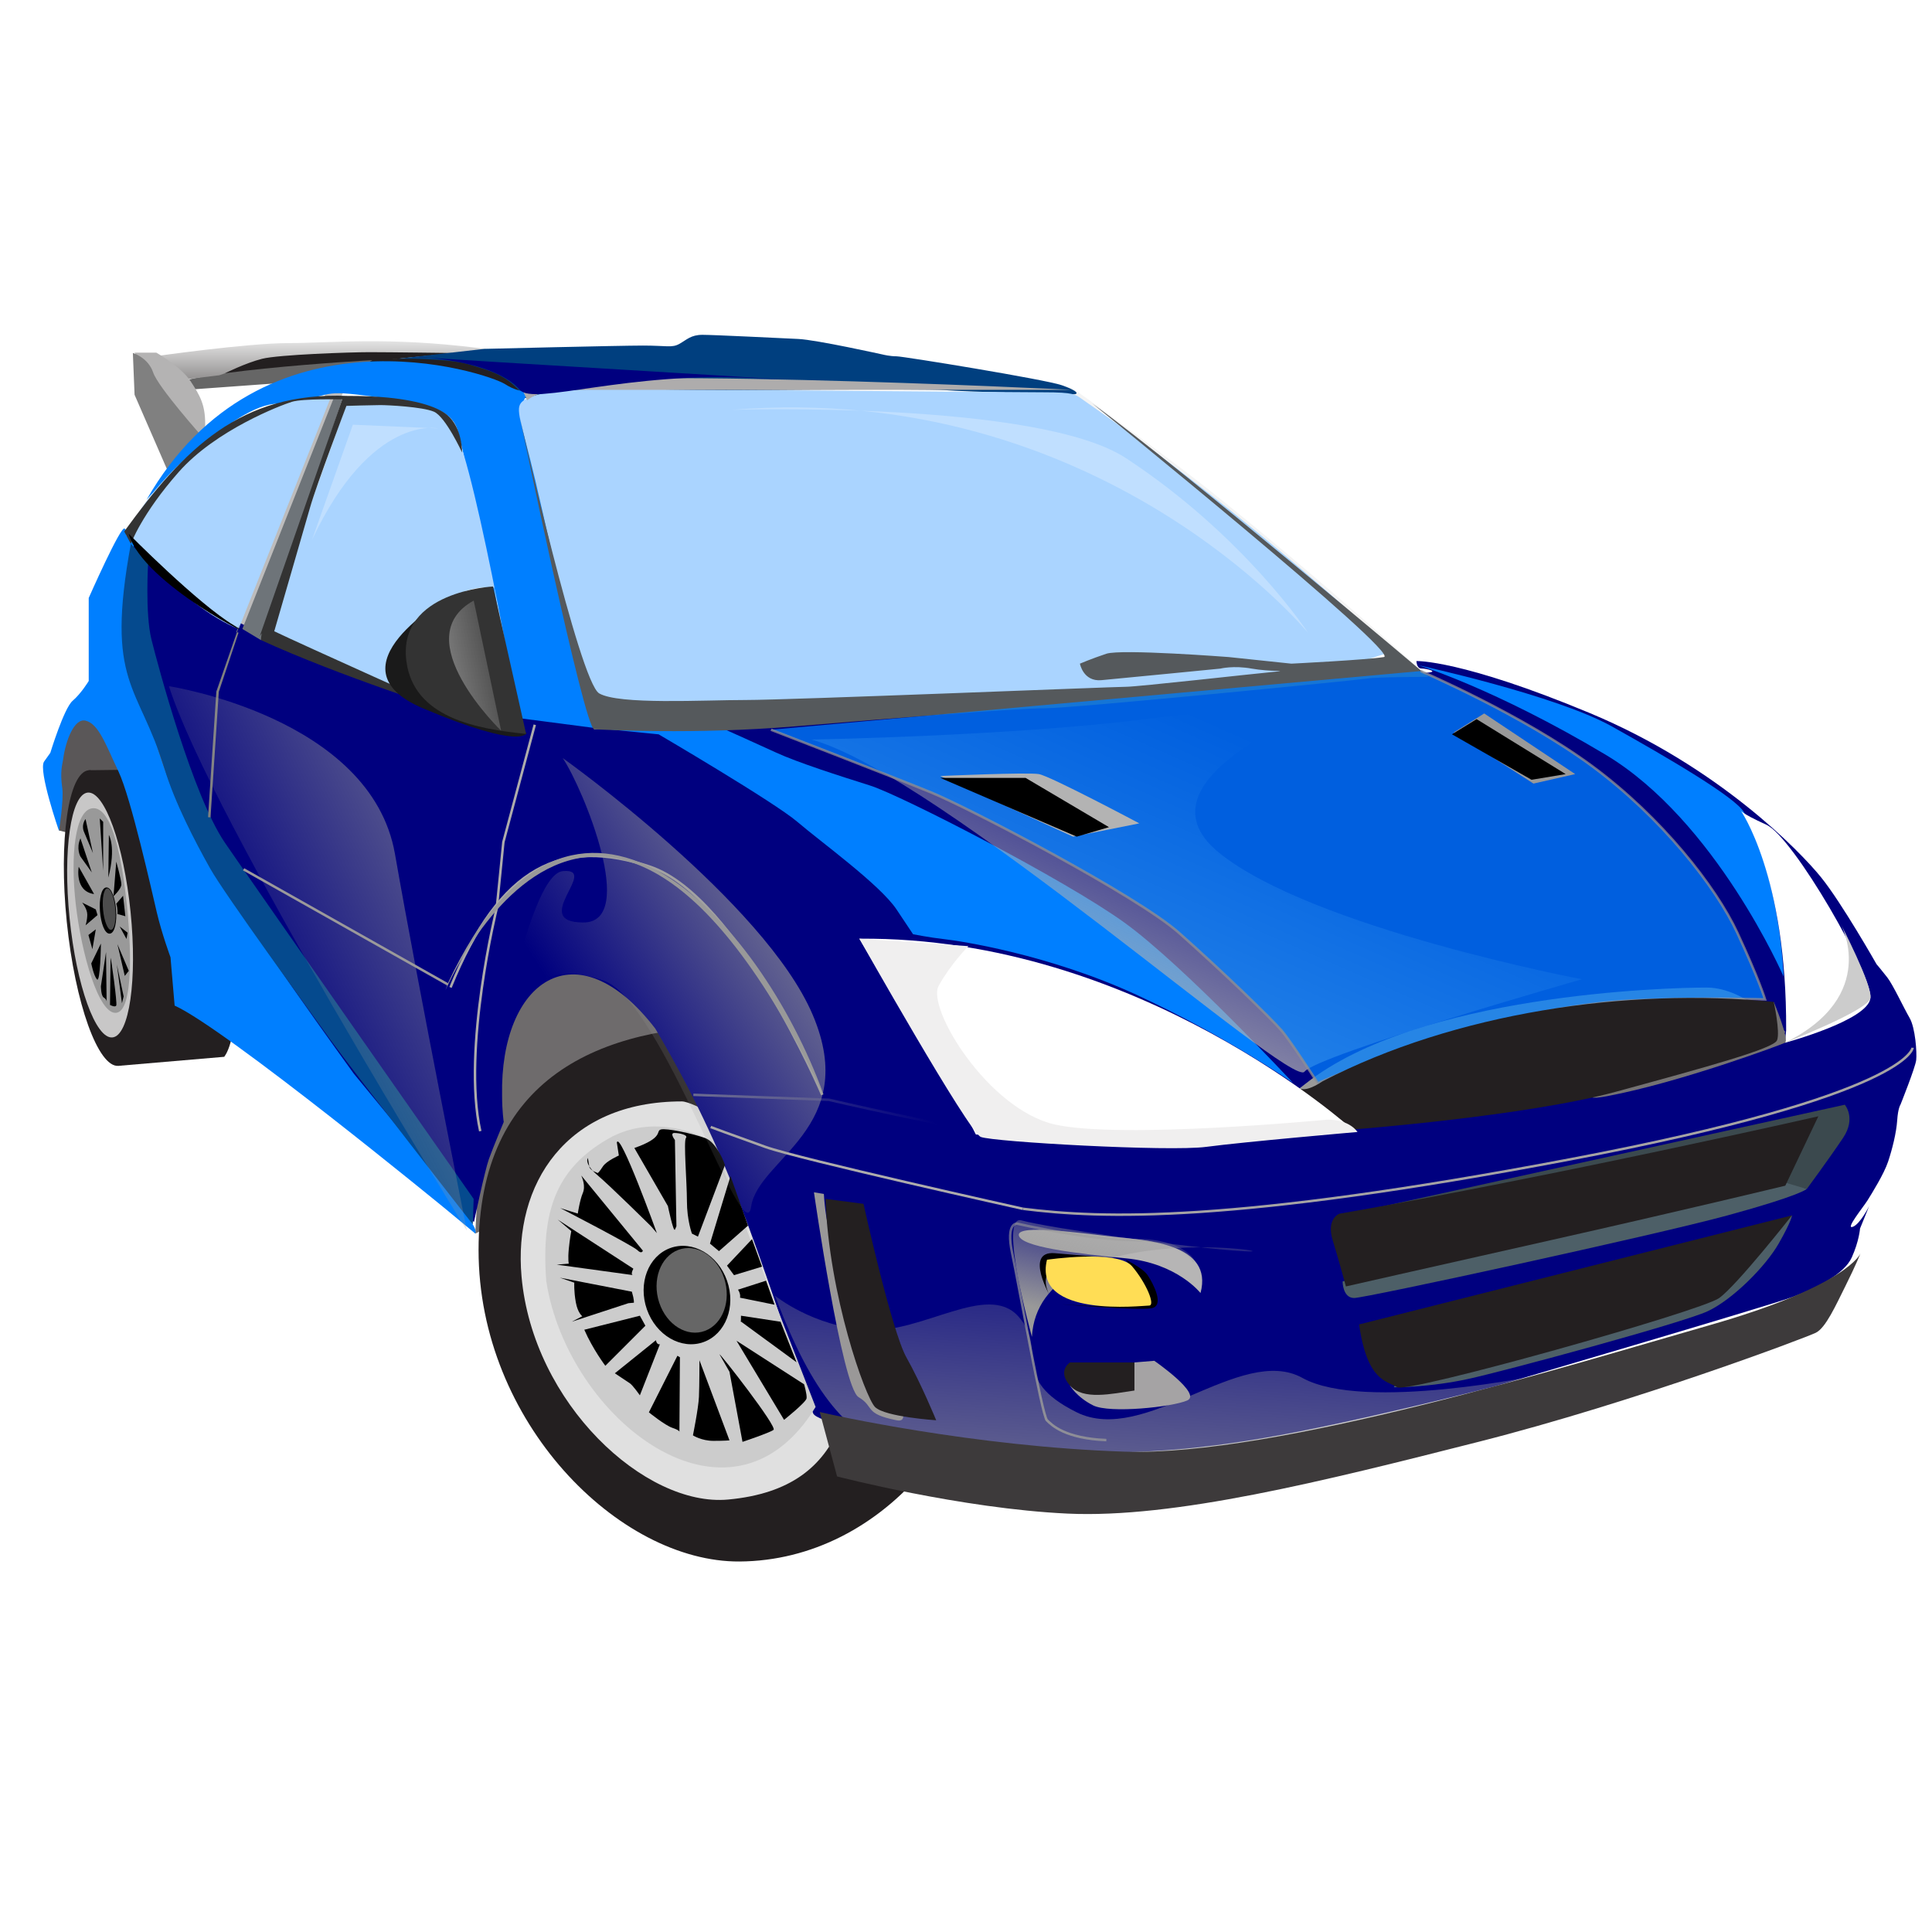 <?xml version="1.0" encoding="UTF-8" standalone="no"?>
<svg
   width="115"
   height="115"
   version="1.1"
   id="svg3581"
   sodipodi:docname="car_blue_shiny_racing.svg"
   inkscape:version="1.2.2 (b0a8486541, 2022-12-01)"
   inkscape:export-filename="auto_deportivo_azul.png"
   inkscape:export-xdpi="96"
   inkscape:export-ydpi="96"
   xmlns:inkscape="http://www.inkscape.org/namespaces/inkscape"
   xmlns:sodipodi="http://sodipodi.sourceforge.net/DTD/sodipodi-0.dtd"
   xmlns:xlink="http://www.w3.org/1999/xlink"
   xmlns="http://www.w3.org/2000/svg"
   xmlns:svg="http://www.w3.org/2000/svg">
  <sodipodi:namedview
     id="namedview3583"
     pagecolor="#ffffff"
     bordercolor="#666666"
     borderopacity="1.0"
     inkscape:showpageshadow="2"
     inkscape:pageopacity="0.0"
     inkscape:pagecheckerboard="0"
     inkscape:deskcolor="#d1d1d1"
     showgrid="false"
     inkscape:zoom="6.1967929"
     inkscape:cx="69.067986"
     inkscape:cy="51.316868"
     inkscape:window-width="1864"
     inkscape:window-height="1011"
     inkscape:window-x="0"
     inkscape:window-y="0"
     inkscape:window-maximized="1"
     inkscape:current-layer="svg3581" />
  <defs
     id="defs3434">
    <clipPath
       id="clipPath4638"
       clipPathUnits="userSpaceOnUse">
      <path
         id="path4640"
         d="m 445.16,754.83 h 50.998 V 708.332 H 445.16 Z" />
    </clipPath>
    <clipPath
       id="clipPath4622"
       clipPathUnits="userSpaceOnUse">
      <path
         id="path4624"
         d="M 614.66,761.82 H 847.15 V 670.843 H 614.66 Z" />
    </clipPath>
    <linearGradient
       id="linearGradient3783"
       y2="1088.691"
       x2="336.038"
       y1="1523.542"
       x1="213.769"
       gradientTransform="scale(2.133,0.469)"
       gradientUnits="userSpaceOnUse">
      <stop
         id="stop3779"
         stop-color="#999"
         offset="0" />
      <stop
         id="stop3781"
         stop-color="#999"
         stop-opacity="0"
         offset="1" />
    </linearGradient>
    <linearGradient
       id="linearGradient3763"
       y2="0.616"
       x2="0.264"
       y1="0.025"
       x1="0.931">
      <stop
         id="stop3759"
         stop-color="#999"
         offset="0" />
      <stop
         id="stop3761"
         stop-color="#999"
         stop-opacity="0"
         offset="1" />
    </linearGradient>
    <linearGradient
       id="linearGradient3797"
       y2="468.794"
       x2="749.148"
       y1="581.461"
       x1="617.358"
       gradientTransform="scale(0.922,1.084)"
       gradientUnits="userSpaceOnUse">
      <stop
         id="stop5025"
         stop-color="#999"
         offset="0" />
      <stop
         id="stop5027"
         stop-color="#999"
         stop-opacity="0"
         offset="1" />
    </linearGradient>
    <linearGradient
       id="linearGradient3837"
       y2="856.584"
       x2="276.027"
       y1="889.406"
       x1="210.487"
       gradientTransform="scale(1.866,0.536)"
       gradientUnits="userSpaceOnUse">
      <stop
         id="stop2971"
         stop-color="#999"
         offset="0" />
      <stop
         id="stop2973"
         stop-color="#999"
         stop-opacity="0"
         offset="1" />
    </linearGradient>
    <linearGradient
       id="linearGradient3881"
       y2="448.397"
       x2="534.948"
       y1="620.282"
       x1="376.828"
       gradientTransform="scale(1.442,0.693)"
       gradientUnits="userSpaceOnUse">
      <stop
         id="stop3877"
         stop-color="#b3b3b3"
         offset="0" />
      <stop
         id="stop3879"
         stop-color="#b3b3b3"
         stop-opacity="0"
         offset="1" />
    </linearGradient>
    <linearGradient
       id="linearGradient3935"
       y2="721.126"
       x2="440.148"
       y1="802.792"
       x1="400.354"
       gradientTransform="scale(1.432,0.698)"
       gradientUnits="userSpaceOnUse">
      <stop
         id="stop3931"
         stop-color="#999"
         offset="0" />
      <stop
         id="stop3933"
         stop-color="#999"
         stop-opacity="0"
         offset="1" />
    </linearGradient>
    <linearGradient
       id="linearGradient4544"
       y1="-2465.452"
       x2="144.296"
       x1="144.296"
       y2="-2514.66"
       gradientTransform="scale(3.189,0.314)"
       gradientUnits="userSpaceOnUse">
      <stop
         id="stop4546"
         stop-color="#989696"
         offset="0" />
      <stop
         id="stop4548"
         stop-color="#e9e9e9"
         offset="1" />
    </linearGradient>
    <linearGradient
       id="linearGradient3947"
       y2="131.571"
       x2="505.253"
       y1="177.461"
       x1="420.591"
       gradientTransform="scale(0.633,1.581)"
       gradientUnits="userSpaceOnUse">
      <stop
         id="stop3943"
         stop-color="#b3b3b3"
         offset="0" />
      <stop
         id="stop3945"
         stop-color="#b3b3b3"
         stop-opacity="0"
         offset="1" />
    </linearGradient>
    <linearGradient
       inkscape:collect="always"
       xlink:href="#linearGradient3763"
       id="linearGradient8016"
       x1="387.652"
       y1="189.657"
       x2="252.201"
       y2="309.77"
       gradientTransform="scale(0.74,1.352)"
       gradientUnits="userSpaceOnUse" />
    <linearGradient
       inkscape:collect="always"
       xlink:href="#linearGradient3763"
       id="linearGradient8018"
       x1="550.022"
       y1="247.314"
       x2="420.315"
       y2="362.333"
       gradientTransform="scale(0.848,1.179)"
       gradientUnits="userSpaceOnUse" />
  </defs>
  <g
     id="svg_3"
     transform="matrix(0.118,0,0,0.118,-7.269,11.407)">
    <path
       id="path4506"
       fill="#6e6b6c"
       d="m 301.36,525.6 c 0,0 5,-150 57.5,-145 52.5,5 85,75 85,75 z" />
    <path
       id="path4508"
       fill="#5a5758"
       d="m 91.356,322.26 c 0,0 -5,-59.166 15,-64.166 20,-5 65,35 65,35 0,0 -3.75,48.333 -3.75,48.333 z" />
    <path
       id="path4510"
       fill="#231f20"
       d="m 312.61,116.85 27.5,-26.25 c 0,0 -91.25,-17.5 -135,5 -43.75,22.5 103.75,-36.25 107.5,21.25 z" />
    <path
       id="path4512"
       fill="#bdbcbc"
       d="m 227.19,98.931 -60,137.5 c 0,0 17.5,8.333 17.5,8.333 l 53.333,-153.33 -10.833,7.5 z" />
    <g
       fill="#231f20"
       id="g3442">
      <path
         id="path4518"
         d="m 121.4,440.98 53.289,-4.551 c 0,0 6.791,-7.598 4.916,-33.846 -1.875,-26.249 -43.123,-105 -43.123,-105 0,0 5.707,-6.158 5.707,-6.158 l -35.88,0.446 c 0,0 31.966,40.359 15.092,149.1 z" />
      <path
         id="path4520"
         d="m 566.35,533.93 c 0,86.757 -58.95,156.59 -131.67,157.08 -60.832,0.416 -131.67,-70.328 -131.67,-157.08 0,-86.753 60.616,-113.33 133.33,-113.33 72.717,0 130,26.578 130,113.33 z" />
    </g>
    <path
       id="path4522"
       fill="#e0e0e0"
       d="m 495.52,544.76 c -1.458,59.735 -3.334,109.17 -66.666,115 -41.722,3.843 -98.443,-48.395 -104.17,-112.5 -4.167,-46.666 22.494,-88.334 80.833,-88.334 11.666,0 90.834,51.668 90,85.834 z" />
    <path
       id="path4524"
       fill="#231f20"
       d="m 132.43,364.55 c 4.169,41.173 -0.77,75.394 -11.028,76.431 -10.259,1.038 -21.952,-31.498 -26.12,-72.671 -4.168,-41.174 0.771,-75.395 11.028,-76.433 10.258,-1.038 21.954,31.499 26.12,72.673 z" />
    <path
       id="path4526"
       fill="#c8c7c7"
       d="m 127.47,363.34 c 3.453,34.104 -0.638,62.449 -9.135,63.308 -8.497,0.859 -18.183,-26.09 -21.635,-60.194 -3.452,-34.104 0.638,-62.449 9.135,-63.309 8.497,-0.86 18.184,26.091 21.635,60.195 z" />
    <path
       id="path4528"
       fill="#231f20"
       d="m 160.73,94.973 c 0,0 26.875,-13.75 46.25,-14.375 19.375,-0.625 86.25,0.625 86.25,0.625 0,0 -121.25,11.875 -132.5,13.75 z" />
    <path
       id="path4530"
       fill="#666666"
       d="m 147.01,100.6 86.395,-6.25 c 0,0 16.073,-9.375 16.073,-9.375 0,0 -111.17,6.25 -102.47,15.625 z" />
    <g
       id="g4532"
       transform="matrix(1.25,0,0,1.25,-337.48,1061.1)">
      <g
         id="g4534">
        <g
           id="g4540">
          <g
             id="g4542">
            <path
               id="path4550"
               fill="url(#linearGradient4544)"
               d="m 381.73,-782.43 c 0,0 37.334,-5.333 54,-5.333 16.666,0 39.666,-2.667 76.666,2 37,4.667 24,8.667 24,8.667 l -34.666,-6.667 c 0,0 -25.334,-0.333 -33.334,-0.333 -8,0 -36.667,1 -43.334,2.667 -6.667,1.667 -15.333,6 -15.333,6 l -2,0.666 -13.667,1.667 c 0,0 -1,-5.333 -12.333,-9.334 z"
               style="fill:url(#linearGradient4544)" />
          </g>
        </g>
      </g>
    </g>
    <g
       id="g4562"
       transform="matrix(1.25,0,0,1.25,-337.48,1061.1)">
      <path
         id="path4570"
         fill="#00007f"
         d="m 510.55,-433.11 c 0,0 4.333,-20.667 6,-25.333 1.666,-4.666 6,-15 6,-15 0,0 -0.667,-4.332 -0.667,-10.666 -0.894,-46.042 29.87,-68.561 61.837,-27 30.182,51.218 40.418,87.5 63.666,155.21 1.668,3.666 21.831,6.459 30.497,8.459 8.666,2 52.334,6.334 71.334,7 19,0.666 42,1.001 79.332,-5.333 37.334,-6.334 94,-21 94,-21 0,0 110,-32.335 120,-36.001 10,-3.666 21,-9.334 24,-16 3,-6.666 3.334,-11.666 3.334,-11.666 l 3.666,-9 c 0,0 -3.666,7.333 -6.666,8.333 -3,1 4.332,-8.001 6,-10.667 1.666,-2.666 6.666,-10.666 8.33,-15.666 1.67,-5 3.34,-11.667 3.67,-16.667 0.33,-5 1.33,-6.333 1.33,-6.333 0,0 6,-15 6.34,-18 0.33,-3 -0.34,-13 -2.67,-17 -2.33,-4 -6.67,-13.333 -9,-16.333 -2.334,-3 -4.334,-5.334 -4.334,-5.334 0,0 -13.998,-24.666 -22.332,-34.999 -8.334,-10.334 -41.334,-44.667 -93.334,-66.334 -52,-21.666 -70,-21 -70,-21 0,0 0,3 2,3 2,0 7.332,1.333 2.332,1.667 -5,0.333 -16.998,1.666 -34.666,2.333 -17.666,0.667 -66.998,6.667 -78.332,7.667 -11.334,1 -50.666,3 -62,4 -11.334,1 -79.668,6.666 -83.002,7 -3.332,0.333 -59.999,3.333 -71.332,1.667 -11.334,-1.667 -36.667,-5 -36.667,-5 l -2,8 c 0,0 -22.667,-5.667 -26,-8.334 -3.333,-2.666 -4,-3.666 -4,-3.666 0,0 -73.333,-25.667 -96.333,-43 -23,-17.334 -29.334,-25.334 -29.334,-25.334 l 6.667,60.667 33.333,106.33 92.667,104.67 6.334,4.666 z" />
    </g>
    <path
       id="path3871"
       fill="#999999"
       d="m 962.18,423.95 c 0,0 -19.002,-22.456 -39.731,-22.456 -20.729,0 -145.1,3.455 -202.11,48.368 -29.882,23.544 -13.819,6.91 24.184,15.547 38.003,8.637 215.93,-39.731 217.66,-41.458 z" />
    <path
       id="path3775"
       fill="url(#linearGradient3783)"
       d="m 452.59,556.96 c 0,0 19.002,15.547 46.64,17.274 27.639,1.727 60.46,-24.184 76.007,-6.91 15.547,17.274 -5.182,31.094 29.366,48.368 34.548,17.274 82.916,-34.548 114.01,-17.274 31.094,17.274 120.92,-1.728 120.92,-1.728 0,0 -143.38,50.095 -228.02,44.913 -84.644,-5.182 -120.92,17.274 -158.92,-84.644 z"
       style="fill:url(#linearGradient3783)" />
    <path
       id="path4572"
       fill="#f4f4f4"
       d="m 776.13,239.34 c 0,0 -76.442,-68.744 -127.28,-106.24 -50.834,-37.5 -45.001,-34.166 -53.334,-35.833 -8.332,-1.667 -27.5,-0.834 -27.5,-0.834 l 5,4.167 31.668,2.5 c 0,0 169.17,130 164.17,135 -5,5 7.275,1.244 7.275,1.244 z" />
    <g
       id="g4574"
       transform="matrix(1.25,0,0,1.25,-337.48,1061.1)">
      <g
         id="g4576">
        <g
           id="g4582">
          <g
             id="g4584">
            <path
               id="path4592"
               fill="#003f7f"
               d="m 531.18,-765.54 c 0,0 32.554,-2.557 53.22,-2.89 20.666,-0.333 108,-1 116.33,-0.333 8.333,0.666 49.332,1.667 51.666,1.667 2.334,0 2.001,-1.333 -4.666,-3.667 -6.667,-2.333 -64,-11.667 -66.667,-11.667 -2.667,0 -5.333,-0.666 -5.333,-0.666 0,0 -26.999,-6 -34.333,-6.333 -7.334,-0.333 -34,-1.667 -38.667,-1.667 -4.667,0 -6.333,2 -9.333,3.667 -3.001,1.667 -5,0.667 -14.667,0.667 -9.667,0 -64,1.333 -64,1.333 0,0 -35,4 -35,4 0,0 20.333,-0.333 29,2.333 8.667,2.667 15.78,4.223 22.447,13.556 z" />
          </g>
        </g>
      </g>
    </g>
    <path
       id="path4594"
       fill="#b4b3b3"
       d="m 140.46,81.223 c 0,0 12.547,7.182 17.252,14.363 4.705,7.182 7.394,11.752 7.394,21.545 0,9.793 -3.361,7.835 -3.361,7.835 l -23.526,-30.033 -8.738,-13.71 h 10.979 z" />
    <path
       id="path4596"
       fill="#808080"
       d="m 146.36,141.22 -16.875,-38.75 -0.864,-21.102 c 0,0 7.739,2.352 10.239,9.852 2.5,7.5 25.091,32.784 25.091,32.784 l -17.591,17.216 z" />
    <g
       fill="#007fff"
       id="g3468">
      <path
         id="path4598"
         d="m 91.356,322.47 c 0,0 -10.625,-30.625 -7.5,-35 l 3.125,-4.375 c 0,0 6.875,-22.5 11.25,-26.25 4.375,-3.75 8.125,-10 8.125,-10 V 204.97 c 0,0 16.25,-36.875 18.125,-35 1.875,1.875 4.852,7.977 4.852,7.977 0,0 -9.852,39.523 -2.977,55.148 6.875,15.625 15,61.875 36.25,98.125 21.25,36.25 77.5,113.75 77.5,113.75 0,0 38.125,46.25 42.5,51.875 3.002,3.86 12.956,16.952 17.5,24.166 2.077,3.297 1.25,4.584 1.25,4.584 l -14.583,-12.084 c 0,0 -111.25,-91.25 -137.08,-102.92 l -2.084,-24.375 c 0,0 -4.375,-11.875 -6.875,-22.5 -2.5,-10.625 -13.125,-58.125 -19.375,-71.25 -6.25,-13.125 -9.955,-24.133 -16.666,-25.625 -5.625,-1.25 -10,10.001 -11.25,19.584 -0.341,2.614 -1.667,5.833 -0.417,14.583 0.815,5.704 -1.667,21.458 -1.667,21.458 z" />
      <path
         id="path4600"
         d="m 135.52,155.43 c 0,0 40.833,-45.833 64.167,-48.333 32.58,-3.49 20.833,-7.5 46.667,-4.167 25.833,3.333 41.667,5.001 45.833,16.667 4.167,11.666 30,145.83 30,145.83 0,0 38.333,5 38.333,5 l 33.334,3.333 c 0,0 58.332,34.167 70,44.167 11.667,10 41.666,31.667 50,44.167 l 8.333,12.5 c 0,0 8.333,1.666 15.833,2.5 7.5,0.834 52.5,7.5 97.5,28.334 45,20.834 78.334,44.166 78.334,44.166 0,0 -55,-59.165 -85,-80.832 -30,-21.668 -112.5,-64.168 -128.33,-69.168 -15.834,-5 -36.666,-11.666 -47.5,-16.666 -10.834,-5 -25.834,-11.667 -25.834,-11.667 0,0 -68.333,-7.499 -68.333,-7.499 l -33.333,-152.5 c 0,0 -1.113,-3.889 1.387,-8.055 2.5,-4.166 -1.388,-0.278 -10.554,-6.111 -9.166,-5.833 -122.5,-43.335 -180.83,58.332 z" />
    </g>
    <path
       id="path3873"
       fill="url(#linearGradient3881)"
       d="m 470.86,276.39 c 0,0 100.19,-1.727 169.29,-10.365 69.097,-8.637 95.008,-8.637 95.008,-8.637 0,0 -105.37,38.003 -58.732,76.007 46.64,38.003 183.11,63.915 183.11,63.915 0,0 -133.01,38.003 -139.92,46.64 -6.91,8.637 -184.84,-150.29 -248.75,-167.56 z"
       style="fill:url(#linearGradient3881)" />
    <path
       id="path4602"
       fill="#007fff"
       d="m 961.35,396.01 c 0,0 -34.162,-78.747 -89.995,-112.08 -55.834,-33.334 -94.168,-45 -94.168,-45 0,0 69.166,15 97.5,30.833 28.334,15.833 62.501,35.833 66.668,43.333 4.166,7.5 17.495,36.248 19.995,82.914 z" />
    <path
       id="path4604"
       fill="url(#linearGradient3837)"
       d="m 939.25,309.27 -0.781,0.977 c 22.857,18.7 40.319,40.114 51.953,58.085 5.817,8.986 10.161,17.11 13.008,23.594 2.847,6.485 4.168,11.424 3.984,13.633 -0.086,1.029 -0.794,2.258 -2.031,3.594 -1.237,1.335 -2.974,2.751 -5.078,4.179 -4.209,2.858 -9.795,5.764 -15.352,8.36 -10.927,5.106 -21.555,8.933 -21.914,9.062 l -3.086,-1.562 -0.195,-0.117 -0.273,0.078 c 0,0 -10,3.347 -27.5,9.18 -17.427,5.808 -75.727,21.657 -189.02,33.32 -113.31,11.664 -140.7,8.307 -171.52,4.14 -30.756,-4.156 -91.602,-18.32 -91.602,-18.32 h -0.117 l -68.32,-2.5 -0.078,1.25 68.242,2.5 c 0,0 60.807,14.142 91.719,18.32 30.838,4.169 58.442,7.528 171.8,-4.14 113.37,-11.67 171.72,-27.542 189.3,-33.399 17.351,-5.782 27.097,-9.006 27.266,-9.062 l 3.086,1.562 0.273,0.117 0.235,-0.117 c 0,0 11.047,-3.956 22.226,-9.179 5.59,-2.612 11.24,-5.514 15.547,-8.438 2.154,-1.462 3.975,-2.93 5.313,-4.375 1.338,-1.444 2.221,-2.904 2.343,-4.375 v -0.039 c 0.221,-2.795 -1.19,-7.639 -4.062,-14.18 -2.882,-6.562 -7.276,-14.714 -13.125,-23.75 -11.699,-18.07 -29.25,-39.599 -52.227,-58.398 z"
       style="fill:url(#linearGradient3837)" />
    <path
       id="path4606"
       fill="#6e7479"
       d="m 230.11,103.72 -46.25,116.88 9.375,5.625 41.042,-121.46 -4.167,-1.041 z" />
    <g
       fill="#aad4ff"
       id="g3476">
      <path
         id="path4608"
         d="m 181.98,220.6 46.25,-116.25 c -40.298,-3.048 -86.11,33.855 -103.12,68.75 0,0 28.75,36.25 56.875,47.5 z" />
      <path
         id="path4610"
         d="m 323.23,264.97 c 0,0 -24.375,-141.88 -35,-149.38 -10.625,-7.5 -13.125,-7.5 -26.25,-8.125 -13.125,-0.625 -25,-1.875 -25,-1.875 l -40.625,113.12 1.25,3.75 73.125,31.875 c 0,0 -16.875,-13.75 -6.875,-25.625 12.941,-14.025 26.221,-30.921 46.977,-28.916 0,0 10.523,60.166 12.398,65.166 z" />
    </g>
    <path
       id="path4612"
       fill="#333333"
       d="m 236.98,103.05 c -54.131,-2.253 -82.338,26.613 -112.72,68.375 l 3.344,6.25 c 0,0 5.406,-15 24.156,-36.25 18.75,-21.25 51.677,-33.739 57.094,-35.406 5.417,-1.667 25.406,-1.25 25.406,-1.25 l -41.656,119.56 c 0.365,-0.638 0.725,-1.114 1.094,-1.531 -0.446,1.635 -0.469,3.406 -0.469,3.406 39.375,18.125 96.488,36.25 96.488,36.25 0,0 -75.328,-33.741 -89.77,-40.688 0.481,-1.657 14.784,-50.964 18.062,-62.438 3.334,-11.667 18.344,-51.25 18.344,-51.25 0,0 13.344,-0.406 17.094,-0.406 3.75,0 21.229,0.844 27.062,3.344 5.834,2.5 14.173,20.542 14.173,20.542 0,0 0.288,-12.361 -7.485,-18.885 -4.294,-3.604 -13.344,-7.084 -29.594,-8.75 -6.094,-0.625 -13.315,-0.887 -20.625,-0.875 z" />
    <path
       id="path4616"
       fill="#aad4ff"
       d="m 361.36,271.22 c 0,0 -20.964,-86.631 -26.666,-112.29 -8.334,-37.5 -12.912,-47.042 -10.834,-51.458 5,-10.625 59.375,-7.5 88.125,-7.5 28.75,0 161.25,1.25 176.25,1.25 15,0 15.847,1.107 18.75,3.125 88.125,61.25 157.5,127.5 157.5,127.5 0,0 -2.5,0.625 -13.75,4.375 -11.25,3.75 -88.75,11.875 -103.75,13.75 -15,1.875 -285.62,21.25 -285.62,21.25 z" />
    <g
       id="g4618"
       transform="matrix(1.25,0,0,-1.25,-337.48,1061.1)">
      <g
         id="g4626">
        <g
           id="g4628"
           opacity="0.26"
           clip-path="url(#clipPath4622)">
          <g
             id="g4630"
             transform="matrix(1,0,0,-1,80.066,183.43)">
            <path
               id="path4632"
               fill="#ffffff"
               d="m 534.59,-577.4 c 0,0 123.48,-3.807 158.99,19.499 47.998,31.498 73.497,70.497 73.497,70.497 0,0 -83.997,-102 -232.49,-89.996 z" />
          </g>
        </g>
      </g>
    </g>
    <g
       id="g4634"
       transform="matrix(1.25,0,0,-1.25,-337.48,1061.1)">
      <g
         id="g4642">
        <g
           id="g4644"
           opacity="0.26"
           clip-path="url(#clipPath4638)">
          <g
             id="g4646"
             transform="matrix(1,0,0,-1,80.066,183.43)">
            <path
               id="path4648"
               fill="#ffffff"
               d="m 365.1,-524.9 c 0,0 16.5,-46.498 16.5,-46.498 l 34.498,1.5 c 0,0 -26.999,-6 -50.998,44.998 z" />
          </g>
        </g>
      </g>
    </g>
    <path
       id="path4650"
       fill="#ffffff"
       d="m 961.98,429.35 c 0,0 41.875,-11.25 43.125,-22.5 1.25,-11.25 -38.75,-81.25 -52.5,-87.5 -13.75,-6.25 -13.126,-7.498 -13.126,-7.498 0,0 23.542,32.916 23.126,111.25" />
    <path
       id="path4652"
       fill="#a5a3a4"
       d="m 633.86,590.6 10,-0.833 c 0,0 24.166,16.668 16.666,20 -7.5,3.333 -39.166,6.668 -47.5,2.5 -8.334,-4.168 -11.666,-10 -11.666,-10 l 32.5,-11.668 z" />
    <path
       id="path4654"
       fill="#b6b5b5"
       d="m 667.19,555.6 c 0,0 -11.668,-15 -37.5,-17.5 -25.832,-2.5 -53.332,-5.832 -54.166,-11.666 -0.834,-5.834 32.501,-0.833 48.334,0.834 15.832,1.666 49.999,3.333 43.332,28.332 z" />
    <path
       id="path4656"
       fill="#9a9898"
       d="m 477.19,505.6 c 0,0 -5,-0.833 -5,-0.833 0,0 14.166,98.333 22.5,103.33 8.334,5 2.501,8.335 19.168,11.668 16.666,3.333 -33.335,-55.835 -36.668,-114.17 z" />
    <path
       id="path4658"
       fill="#747273"
       d="m 956.36,408.72 c 0,0 8.125,19.375 5.625,20.625 -2.5,1.25 -53.125,20 -89.375,26.875 -36.25,6.875 61.875,-30 61.875,-30 0,0 13.75,9.375 21.875,-17.5 z" />
    <g
       fill="#4d5f67"
       id="g3497">
      <path
         id="path4660"
         d="m 766.36,603.1 c 0,0 16.665,9.8e-4 35.832,-4.166 19.168,-4.168 108.33,-28.335 120.83,-34.168 12.5,-5.832 29.168,-22.5 35.834,-34.166 6.666,-11.666 6.666,-14.166 6.666,-14.166 l -189.17,70 c 0,0 -11.668,16.666 -11.668,16.666" />
      <path
         id="path4662"
         d="m 738.86,549.76 c 0,0 -9.8e-4,8.334 5.832,8.334 5.834,0 151.67,-31.666 188.33,-41.666 36.666,-10 40,-13.334 40,-13.334 l -25.834,-10.834 c 0,0 -208.33,57.5 -208.33,57.5 z" />
    </g>
    <path
       id="path4664"
       fill="#3b494e"
       d="m 742.19,515.6 250,-55 c 0,0 5.835,6.666 -0.833,16.666 -6.668,10 -18.334,25.834 -18.334,25.834 0,0 -14.166,-4.166 -14.166,-4.166 0,0 15.832,-25.834 15.832,-25.834 0,0 -232.5,42.5 -232.5,42.5 z" />
    <path
       id="path4666"
       fill="#054a8e"
       d="m 127.61,177.68 c 0,0 8.75,9.167 8.75,9.167 0,0 -1.666,25.834 1.667,39.167 3.333,13.333 20.833,78.75 37.083,102.5 16.25,23.75 125.42,179.58 125.42,179.58 l -0.417,12.916 c 0,0 -60.834,-77.916 -71.667,-92.916 -10.833,-15 -53.333,-73.332 -60.833,-86.667 -7.5,-13.334 -17.916,-33.334 -22.916,-50.001 -13.07,-43.123 -30.156,-42.729 -17.084,-113.75 z" />
    <path
       id="path4668"
       fill="#55595c"
       d="m 612.61,106.85 c 0,0 156.04,126.46 147.08,127.92 -8.959,1.458 -46.668,3.333 -46.668,3.333 0,0 -31.666,-3.333 -31.666,-3.333 0,0 -54.166,-4.167 -61.666,-1.667 -7.5,2.5 -13.334,5 -13.334,5 0,0 1.665,9.166 10.832,8.333 9.168,-0.833 60,-5.833 60,-5.833 0,0 6.668,-1.667 15.834,0 9.166,1.667 20.001,0.834 10.834,1.667 -9.168,0.833 -68.335,7.5 -74.168,7.5 -5.832,0 -170,6.666 -191.67,6.666 -21.666,0 -64.166,2.5 -74.166,-3.333 -10,-5.833 -40,-139.17 -40,-139.17 0,0 32.502,157.08 37.501,157.29 4.999,0.208 50.832,2.709 100.83,-1.458 50,-4.167 112.5,-9.167 126.67,-9.167 14.166,0 157.5,-14.167 162.5,-15 5,-0.833 30.834,-0.833 30.834,-0.833 0,0 -123.75,-104.58 -169.58,-137.92 z" />
    <g
       fill="#231f20"
       id="g3504">
      <path
         id="path4670"
         d="m 737.19,515.6 c 0,0 -6.665,2.501 -3.333,13.334 3.333,10.832 6.666,23.332 6.666,23.332 0,0 36.668,-8.332 103.33,-23.332 66.666,-15 118.33,-27.5 118.33,-27.5 0,0 16.668,-35 16.668,-35 0,0 -131.67,30 -241.67,49.166 z" />
      <path
         id="path4672"
         d="m 747.19,571.43 218.33,-55 c 0,0 -27.499,35 -36.666,41.666 -9.168,6.666 -157.5,48.334 -162.5,45 -5,-3.334 -15.001,-2.499 -19.168,-31.666 z" />
    </g>
    <g
       stroke-width="1.25"
       id="g3511">
      <path
         id="path4674"
         opacity="0.75"
         d="m 450.52,271.43 c 0,0 62.501,24.166 80.834,31.666 18.332,7.5 103.33,51.666 125,70.833 21.666,19.168 46.666,43.335 51.666,49.168 5,5.832 18.334,26.666 18.334,26.666 0,0 54.459,-24.014 90.832,-30.834 0,0 34.168,-9.165 66.668,-10.832 32.5,-1.667 68.124,-0.624 68.124,-0.624 0,0 -3.124,-10.21 -13.958,-33.544 -10.834,-23.333 -38.334,-58.333 -73.334,-84.166 -35,-25.833 -86.459,-47.915 -86.459,-47.915"
         stroke="#918f90"
         fill="#007fff" />
      <g
         fill="none"
         id="g3509">
        <path
           id="path4676"
           stroke="#a5a3a4"
           d="m 1026.4,431.85 c 0,0 -1.25,23.75 -172.5,56.25 -171.25,32.5 -236.25,30 -276.25,25" />
        <path
           id="path4678"
           stroke="#aeacac"
           d="m 577.61,513.1 c 0,0 -112.5,-25 -130,-31.25 -17.5,-6.25 -27.5,-10 -27.5,-10" />
      </g>
    </g>
    <path
       id="path4680"
       fill="#3d3a3b"
       d="m 475.11,615.6 8.75,32.5 c 0,0 62.5,16.25 116.25,18.75 53.75,2.5 128.75,-16.25 207.5,-36.25 78.75,-20 165,-52.5 170,-55 5,-2.5 10,-13.75 15,-23.75 5,-10 7.5,-16.25 7.5,-16.25 0,0 -6.25,16.25 -76.25,36.25 -70,20 -218.75,66.25 -295,63.75 -76.25,-2.5 -148.75,-18.75 -153.75,-20 z" />
    <path
       id="path4682"
       fill="#231f20"
       d="m 715.52,451.43 28.332,21.666 c 0,0 87.5,-6.666 133.33,-19.166 45.834,-12.5 79.165,-21.668 80.832,-25.834 1.667,-4.166 -1.666,-19.375 -1.666,-19.375 -74.17,-7.317 -160.67,5.435 -227.5,40 -5.625,3.75 -10.415,5.418 -13.332,2.709 z" />
    <path
       id="path4684"
       fill="#aeacac"
       d="m 325.11,99.99 c 0,0 2.466,5.312 2.466,5.312 0,0 4.934,-5.312 19.733,-5.312 h 255.3 c 0,0 -270.1,-13.281 -277.5,0 z" />
    <path
       id="path4686"
       fill="url(#linearGradient3797)"
       d="m 574.79,519.97 c 0,0 -0.551,-0.056 -1.172,0.156 -0.621,0.212 -1.362,0.714 -1.953,1.719 -1.182,2.009 -1.76,5.88 -0.078,13.867 1.661,7.89 5.416,28.316 9.062,47.07 1.823,9.377 3.618,18.336 5.117,25.117 0.75,3.391 1.423,6.271 1.992,8.359 0.285,1.044 0.548,1.889 0.781,2.539 0.233,0.65 0.347,1.05 0.703,1.406 1.25,1.25 3.651,3.62 8.32,5.742 4.669,2.122 11.629,4.034 22.109,4.453 l 0.039,-1.25 c -10.353,-0.414 -17.143,-2.292 -21.641,-4.336 -4.497,-2.044 -6.68,-4.258 -7.93,-5.508 0.043,0.043 -0.216,-0.34 -0.43,-0.938 -0.214,-0.597 -0.462,-1.435 -0.742,-2.461 -0.56,-2.052 -1.245,-4.862 -1.992,-8.242 -1.495,-6.76 -3.295,-15.744 -5.117,-25.117 -3.645,-18.746 -7.39,-39.126 -9.062,-47.07 -1.652,-7.847 -0.98,-11.475 -0.078,-13.008 0.451,-0.766 0.92,-1.046 1.289,-1.172 0.345,-0.118 0.523,-0.082 0.547,-0.078 h 0.039 c 0.064,0.015 35.79,8.32 60.078,8.32 11.99,0 19.162,2.715 23.32,5.352 2.079,1.319 3.411,2.625 4.219,3.594 0.807,0.969 1.055,1.523 1.055,1.523 l 1.172,-0.508 c 0,0 -0.364,-0.773 -1.25,-1.836 -0.885,-1.062 -2.339,-2.438 -4.531,-3.828 -4.384,-2.78 -11.808,-5.547 -23.984,-5.547 -24.023,0 -59.844,-8.32 -59.844,-8.32 h -0.039 z"
       style="fill:url(#linearGradient3797)" />
    <path
       id="path4690"
       fill="#231f20"
       d="m 633.86,604.77 v -14.168 h -32.5 c 0,0 -6.666,4.168 0,11.668 6.666,7.5 20.834,4.168 32.5,2.5 z" />
    <g
       stroke-width="1.25"
       fill="none"
       id="g3520">
      <path
         id="path4692"
         stroke="#abaaaa"
         d="m 476.36,455.6 c 0,0 -42.5,-100 -86.667,-115 -44.167,-15 -75.834,-0.833 -100.83,60.833" />
      <path
         id="path4694"
         stroke="#9c9a9b"
         d="M 184.48,341.85 287.6,399.975" />
    </g>
    <path
       id="path4696"
       fill="#808080"
       d="m 182.68,217.78 -11.912,34.302 -0.039,0.079 v 0.078 l -4.18,63.32 1.25,0.078 4.18,-63.281 v -0.039 l 9.961,-29.844 -1.172,-0.391 z" />
    <path
       id="path4698"
       d="m 331.36,268.93 -15.833,59.166 -3.333,33.334 c 0,0 -17.501,70.834 -8.334,112.5"
       stroke="#aeacac"
       stroke-width="1.25"
       fill="none" />
    <path
       id="path4700"
       fill="#ffffff"
       d="m 495.11,376.85 c 0,0 37.5,63.75 42.5,70 5,6.25 16.25,28.75 16.25,28.75 0,0 88.75,6.25 113.75,5 25,-1.25 76.25,-7.5 76.25,-7.5 0,0 -107.5,-97.5 -248.75,-96.25 z" />
    <path
       id="path4702"
       fill="#f0efef"
       d="m 731.36,468.1 c 0,0 -103.75,10 -137.5,2.5 -33.75,-7.5 -65,-58.75 -58.75,-70 6.25,-11.25 15,-20 15,-20 l -55,-3.75 c 0,0 55,97.5 61.25,100 6.25,2.5 95,7.5 113.75,5 18.75,-2.5 76.25,-7.5 76.25,-7.5 0,0 -3.75,-6.25 -15,-6.25 z" />
    <path
       id="path4704"
       fill="#cccccc"
       d="m 961.98,429.35 c 0,0 41.875,-16.25 43.125,-22.5 1.25,-6.25 -15,-37.5 -15,-37.5 0,0 20,36.25 -28.125,60 z" />
    <path
       id="path4514"
       fill="#1a1a1a"
       d="m 327.19,273.1 c 0,0 -69.798,-39.095 -52.5,-50 17.81,-11.228 12.982,-18.376 12.982,-18.376 0,0 -61.882,35.151 -12.679,55.913 50.267,21.211 52.197,12.463 52.197,12.463 z" />
    <path
       id="path4516"
       fill="#333333"
       d="m 326.99,273.54 -16.675,-74.357 c 0,0 -48.102,2.265 -43.743,37.45 3.562,28.757 35.419,34.408 60.419,36.908 z" />
    <path
       id="path4688"
       fill="#231f20"
       d="m 478.02,508.1 19.166,2.5 c 0,0 14.168,64.166 21.668,77.5 7.5,13.334 15,31.668 15,31.668 0,0 -25.834,-1.667 -30.834,-6.668 -5,-5 -23.334,-56.668 -25,-105 z" />
    <path
       id="path5065"
       fill="#999999"
       d="m 125.16,355.83 c 2.884,24.772 3.816,57.575 -4.995,58.408 -8.811,0.833 -17.431,-29.758 -20.316,-54.53 -2.884,-24.772 -0.375,-47.823 8.436,-48.656 8.811,-0.833 13.99,20.007 16.874,44.779 z" />
    <path
       id="path4873"
       fill="#cccccc"
       d="m 420.98,479.2 c 0,0 -27.04,-16.224 -52.727,-1.352 -25.688,14.872 -33.8,35.827 -31.096,71.655 10.668,69.796 92.962,133.96 135.87,63.543 l -52.051,-133.85 z" />
    <path
       id="path4843"
       d="m 381.6,482.43 16.92,29.294 c 0,0 2.778,13.384 3.536,11.869 0.758,-1.515 0.758,-1.768 0.758,-1.768 l -0.758,-43.437 c 0,0 -2.778,-3.536 -0.253,-3.536 2.525,0 7.071,1.01 5.808,2.525 -1.263,1.515 0.505,22.223 0.505,31.82 0,9.596 2.525,16.415 2.525,16.415 l 3.03,1.515 13.637,-36.113 c 0,0 -3.788,-11.364 -10.102,-13.637 -6.313,-2.273 -19.445,-5.051 -22.223,-4.293 -2.778,0.758 1.768,4.041 -13.384,9.344 z" />
    <path
       id="path4845"
       d="m 372.76,479.65 1.01,6.566 c 0,0 -6.313,2.778 -8.081,5.556 -1.768,2.778 -2.525,3.283 -2.525,3.283 0,0 -4.041,-1.263 -4.293,-3.283 -0.253,-2.02 -0.758,-4.293 -0.758,-4.293 0,0 -2.02,2.778 4.798,8.586 6.819,5.808 27.022,25.759 27.022,25.759 l 3.03,3.535 c 0,0 -18.688,-51.77 -20.203,-45.709 z" />
    <path
       id="path4847"
       d="m 354.83,496.32 31.062,37.881 c 0,0 -0.505,2.02 -2.778,-0.253 -2.273,-2.273 -38.891,-21.213 -38.891,-21.213 l 8.839,2.778 c 0,0 1.01,-6.819 2.525,-10.354 1.515,-3.535 -0.253,-7.576 -0.758,-8.839 z" />
    <path
       id="path4849"
       d="m 381.09,543.29 -38.133,-24.749 6.819,5.808 c 0,0 -0.758,3.788 -1.263,9.091 -0.505,5.303 0,7.324 0,7.324 l -6.061,0.505 38.638,5.303 c 0,0 -1.768,0.252 0,-3.283 z" />
    <path
       id="path4851"
       d="m 380.34,554.91 -36.366,-7.071 7.324,2.525 c 0,0 -0.253,4.293 0.758,9.849 1.01,5.556 3.283,7.071 3.283,7.071 l -5.303,2.778 28.537,-9.344 2.778,-0.253 c 0,0 0.253,-1.263 -1.01,-5.556 z" />
    <path
       id="path4853"
       d="m 356.35,574.1 28.032,-7.071 2.778,5.051 -20.203,20.203 c 0,0 -6.313,-8.334 -10.607,-18.183 z" />
    <path
       id="path4855"
       d="m 392.46,579.4 -20.708,16.668 c 0,0 6.061,4.04 7.576,5.051 1.515,1.01 5.051,6.061 5.051,6.061 l 10.102,-25.759 c 0,0 -1.515,0.505 -2.02,-2.02 z" />
    <path
       id="path4857"
       d="m 403.32,587.23 -14.395,28.537 c 0,0 8.081,6.566 11.869,7.829 3.788,1.263 3.535,2.02 3.535,2.02 l 0.253,-37.628 -1.263,-0.758 z" />
    <path
       id="path4859"
       d="m 414.43,589.5 c 0,0 0,12.627 -0.253,18.435 -0.253,5.808 -3.03,19.445 -3.03,19.445 0,0 4.293,2.778 10.354,2.778 6.061,0 8.081,-0.253 8.081,-0.253 l -15.152,-40.406 z" />
    <path
       id="path4861"
       d="m 424.53,586.47 5.051,8.839 6.566,35.355 c 0,0 13.637,-4.546 15.657,-6.061 2.02,-1.515 -26.769,-38.386 -27.274,-38.133 z" />
    <path
       id="path4863"
       d="m 433.12,579.65 23.991,39.901 c 0,0 11.112,-8.839 11.364,-10.859 0.253,-2.02 -1.263,-7.071 -1.263,-7.071 l -34.093,-21.971 z" />
    <path
       id="path4865"
       d="m 435.39,567.03 19.95,3.03 8.081,20.456 -28.284,-20.708 c 0,0 0.253,1.768 0.253,-2.778 z" />
    <path
       id="path4867"
       d="m 433.88,553.9 14.142,-4.546 4.293,12.122 -17.425,-3.535 c 0,0 0.505,-1.768 -1.01,-4.041 z" />
    <path
       id="path4869"
       d="m 440.95,528.39 5.051,13.89 -14.142,4.293 -3.535,-4.798 12.627,-13.384 z" />
    <path
       id="path4871"
       d="m 430.09,496.57 -10.354,34.093 4.546,3.788 14.647,-12.879 -8.839,-25.001 z" />
    <path
       id="path4879"
       stroke-width="1.027"
       stroke="#000000"
       d="m 427.86,549.53 c 4.508,12.843 -0.668,26.421 -11.562,30.326 -10.894,3.905 -23.38,-3.341 -27.888,-16.184 -4.508,-12.843 0.668,-26.421 11.562,-30.326 10.894,-3.905 23.379,3.341 27.888,16.184 z" />
    <path
       id="path4883"
       stroke-width="0.882"
       fill="#666666"
       d="m 426.86,548.03 c 3.739,11.275 -0.554,23.194 -9.588,26.623 -9.034,3.428 -19.388,-2.933 -23.127,-14.208 -3.739,-11.275 0.554,-23.194 9.588,-26.623 9.034,-3.428 19.388,2.933 23.127,14.208 z" />
    <path
       id="path4893"
       fill="#999999"
       d="M 477.09,455.54 C 444.577,365.94 351.28,264 287.81,398.757 274.29,435.26 354.057,201.367 477.09,455.54 Z" />
    <path
       id="path4989"
       fill="#b3b3b3"
       d="m 602.84,325.36 33.46,-6.692 c 0,0 -44.932,-23.9 -50.668,-24.856 -5.736,-0.956 -49.712,0.956 -49.712,0.956 l 66.92,30.592 z" />
    <path
       id="path4985"
       d="m 535.92,295.73 68.832,29.636 16.252,-4.78 -42.064,-24.856 z" />
    <path
       id="path4995"
       fill="#999999"
       d="m 835.14,298.6 21.032,-4.78 -45.888,-30.592 -15.296,9.56 z" />
    <path
       id="path4987"
       d="m 806.46,266.09 -12.428,7.648 40.152,22.944 17.208,-2.868 -44.932,-27.724 z" />
    <path
       id="path3895"
       fill="url(#linearGradient3935)"
       d="m 582.14,577.69 c 0,0 -17.274,-62.187 -5.182,-58.732 12.092,3.455 82.916,13.819 112.28,15.547 29.366,1.727 -103.65,-19.002 -107.1,43.186 z"
       style="fill:url(#linearGradient3935)" />
    <path
       id="path5013"
       d="m 591.72,557.94 c 0,0 -13.87,-23.777 1.981,-22.456 15.851,1.321 38.968,3.302 38.968,3.302 0,0 -56.14,-7.265 -40.949,19.154 z" />
    <path
       id="path5015"
       d="m 629.37,538.79 c 0,0 8.586,3.963 11.228,7.926 2.642,3.963 8.586,15.191 1.981,16.512 -6.605,1.321 -45.572,-1.981 -45.572,-1.981 0,0 42.27,3.302 42.27,-1.981 0,-5.284 -3.302,-13.21 -9.907,-20.475 z" />
    <path
       id="path5017"
       fill="#ffdd55"
       d="m 589.74,538.79 c 0,0 35.665,-5.284 42.93,3.302 7.265,8.586 11.888,19.814 8.586,19.814 -3.302,0 -58.782,6.605 -51.517,-23.116 z" />
    <path
       id="path5031"
       d="m 104.76,316.47 3.728,17.208 -4.589,-10.898 c 0,0 -1.434,-3.155 0.86,-6.31 z" />
    <path
       id="path5033"
       d="m 102.18,326.23 5.736,17.208 -5.736,-8.03 c 0,0 -2.294,-4.015 0,-9.178 z" />
    <path
       id="path5035"
       d="m 109.06,354.33 -7.744,-13.766 c 0,0 -2.294,12.332 7.744,13.766 z" />
    <path
       id="path5037"
       d="m 109.93,362.07 -6.883,-3.442 c 0,0 2.581,3.155 2.581,6.023 0,2.868 -0.86,5.449 -0.86,5.449 l 6.023,-5.162 c 0,0 -0.287,-0.86 -0.86,-2.868 z" />
    <path
       id="path5039"
       d="m 109.93,372.11 -3.728,2.868 2.008,7.17 z" />
    <path
       id="path5041"
       d="m 112.51,379.28 -4.876,10.038 c 0,0 1.147,6.023 2.868,8.03 1.721,2.008 2.008,-17.495 2.008,-18.068 z" />
    <path
       id="path5043"
       d="m 115.09,383.58 -2.581,17.208 c 0,0 0,4.876 1.434,5.736 1.434,0.86 1.434,2.008 1.434,2.008 l -0.287,-24.952 z" />
    <path
       id="path5045"
       d="m 117.38,386.45 -0.287,23.804 c 0,0 2.581,1.434 3.155,0.287 0.574,-1.147 -2.581,-23.804 -2.868,-24.091 z" />
    <path
       id="path5047"
       d="m 120.54,389.89 2.581,19.502 0.86,-3.442 -3.442,-16.061 z" />
    <path
       id="path5049"
       d="m 113.65,342.57 v -24.665 l -1.721,-1.721 1.721,26.385 z" />
    <path
       id="path5051"
       d="m 116.24,346.01 0.287,-21.51 c 0,0 3.728,6.023 -0.287,21.51 z" />
    <path
       id="path5053"
       d="m 119.1,352.32 1.147,-14.34 c 0,0 2.581,9.178 2.581,11.472 0,2.294 -4.015,6.023 -4.015,6.023 z" />
    <path
       id="path5055"
       d="m 120.25,359.21 3.442,-4.015 1.147,10.325 -4.015,-1.147 c 0,0 0.287,-2.581 -0.574,-5.162 z" />
    <path
       id="path5057"
       d="m 121.97,370.68 4.015,3.155 -0.574,3.155 z" />
    <path
       id="path5059"
       d="m 120.82,379.57 5.736,13.48 -2.008,2.581 -3.728,-16.061 z" />
    <path
       id="path5061"
       stroke="#000000"
       d="m 119.67,362.38 c 0.462,6.16 -0.765,11.274 -2.739,11.422 -1.974,0.148 -3.949,-4.726 -4.411,-10.886 -0.462,-6.16 0.765,-11.274 2.739,-11.422 1.974,-0.148 3.949,4.726 4.411,10.886 z" />
    <path
       id="path5063"
       fill="#4d4d4d"
       d="m 119.73,361.58 c 0.555,5.776 -0.369,10.615 -2.064,10.809 -1.694,0.194 -3.518,-4.33 -4.073,-10.106 -0.555,-5.776 0.369,-10.615 2.064,-10.809 1.694,-0.194 3.518,4.33 4.073,10.106 z" />
    <path
       id="path3755"
       opacity="0.75"
       fill="url(#linearGradient3763)"
       d="m 146.83,249.48 c 0,0 101.92,15.547 114.01,84.644 12.092,69.097 36.276,190.02 36.276,190.02 0,0 -129.56,-209.02 -150.29,-274.66 z"
       style="fill:url(#linearGradient8016)" />
    <path
       id="path3765"
       fill="url(#linearGradient3763)"
       d="m 345.49,285.75 c 0,0 101.92,72.552 126.1,129.56 24.184,57.005 -27.639,72.552 -31.094,96.736 -3.455,24.184 -44.913,-103.65 -74.279,-114.01 -32.579,-11.498 -44.913,6.91 -51.823,36.276 -6.91,29.366 12.092,-89.826 31.094,-91.554 19.002,-1.727 -17.274,25.911 10.365,25.911 27.639,0 0,-67.37 -10.365,-82.916 z"
       style="fill:url(#linearGradient8018)" />
    <path
       id="path3883"
       fill="#00007f"
       d="m 269.05,83.214 c 0,0 41.026,0.864 54.846,16.842 6.873,7.947 54.414,-9.501 118.33,-6.046 63.915,3.455 -150.72,-9.069 -173.17,-10.796 z" />
    <path
       id="path3937"
       d="m 126.53,172.61 c 0,0 34.98,35.412 53.118,46.209 17.374,10.342 -46.209,-20.729 -53.118,-46.209 z" />
    <path
       id="path3939"
       fill="url(#linearGradient3947)"
       d="m 300.57,206.29 13.819,65.642 c 0,0 -48.368,-46.64 -13.819,-65.642 z"
       style="fill:url(#linearGradient3947)" />
  </g>
</svg>
